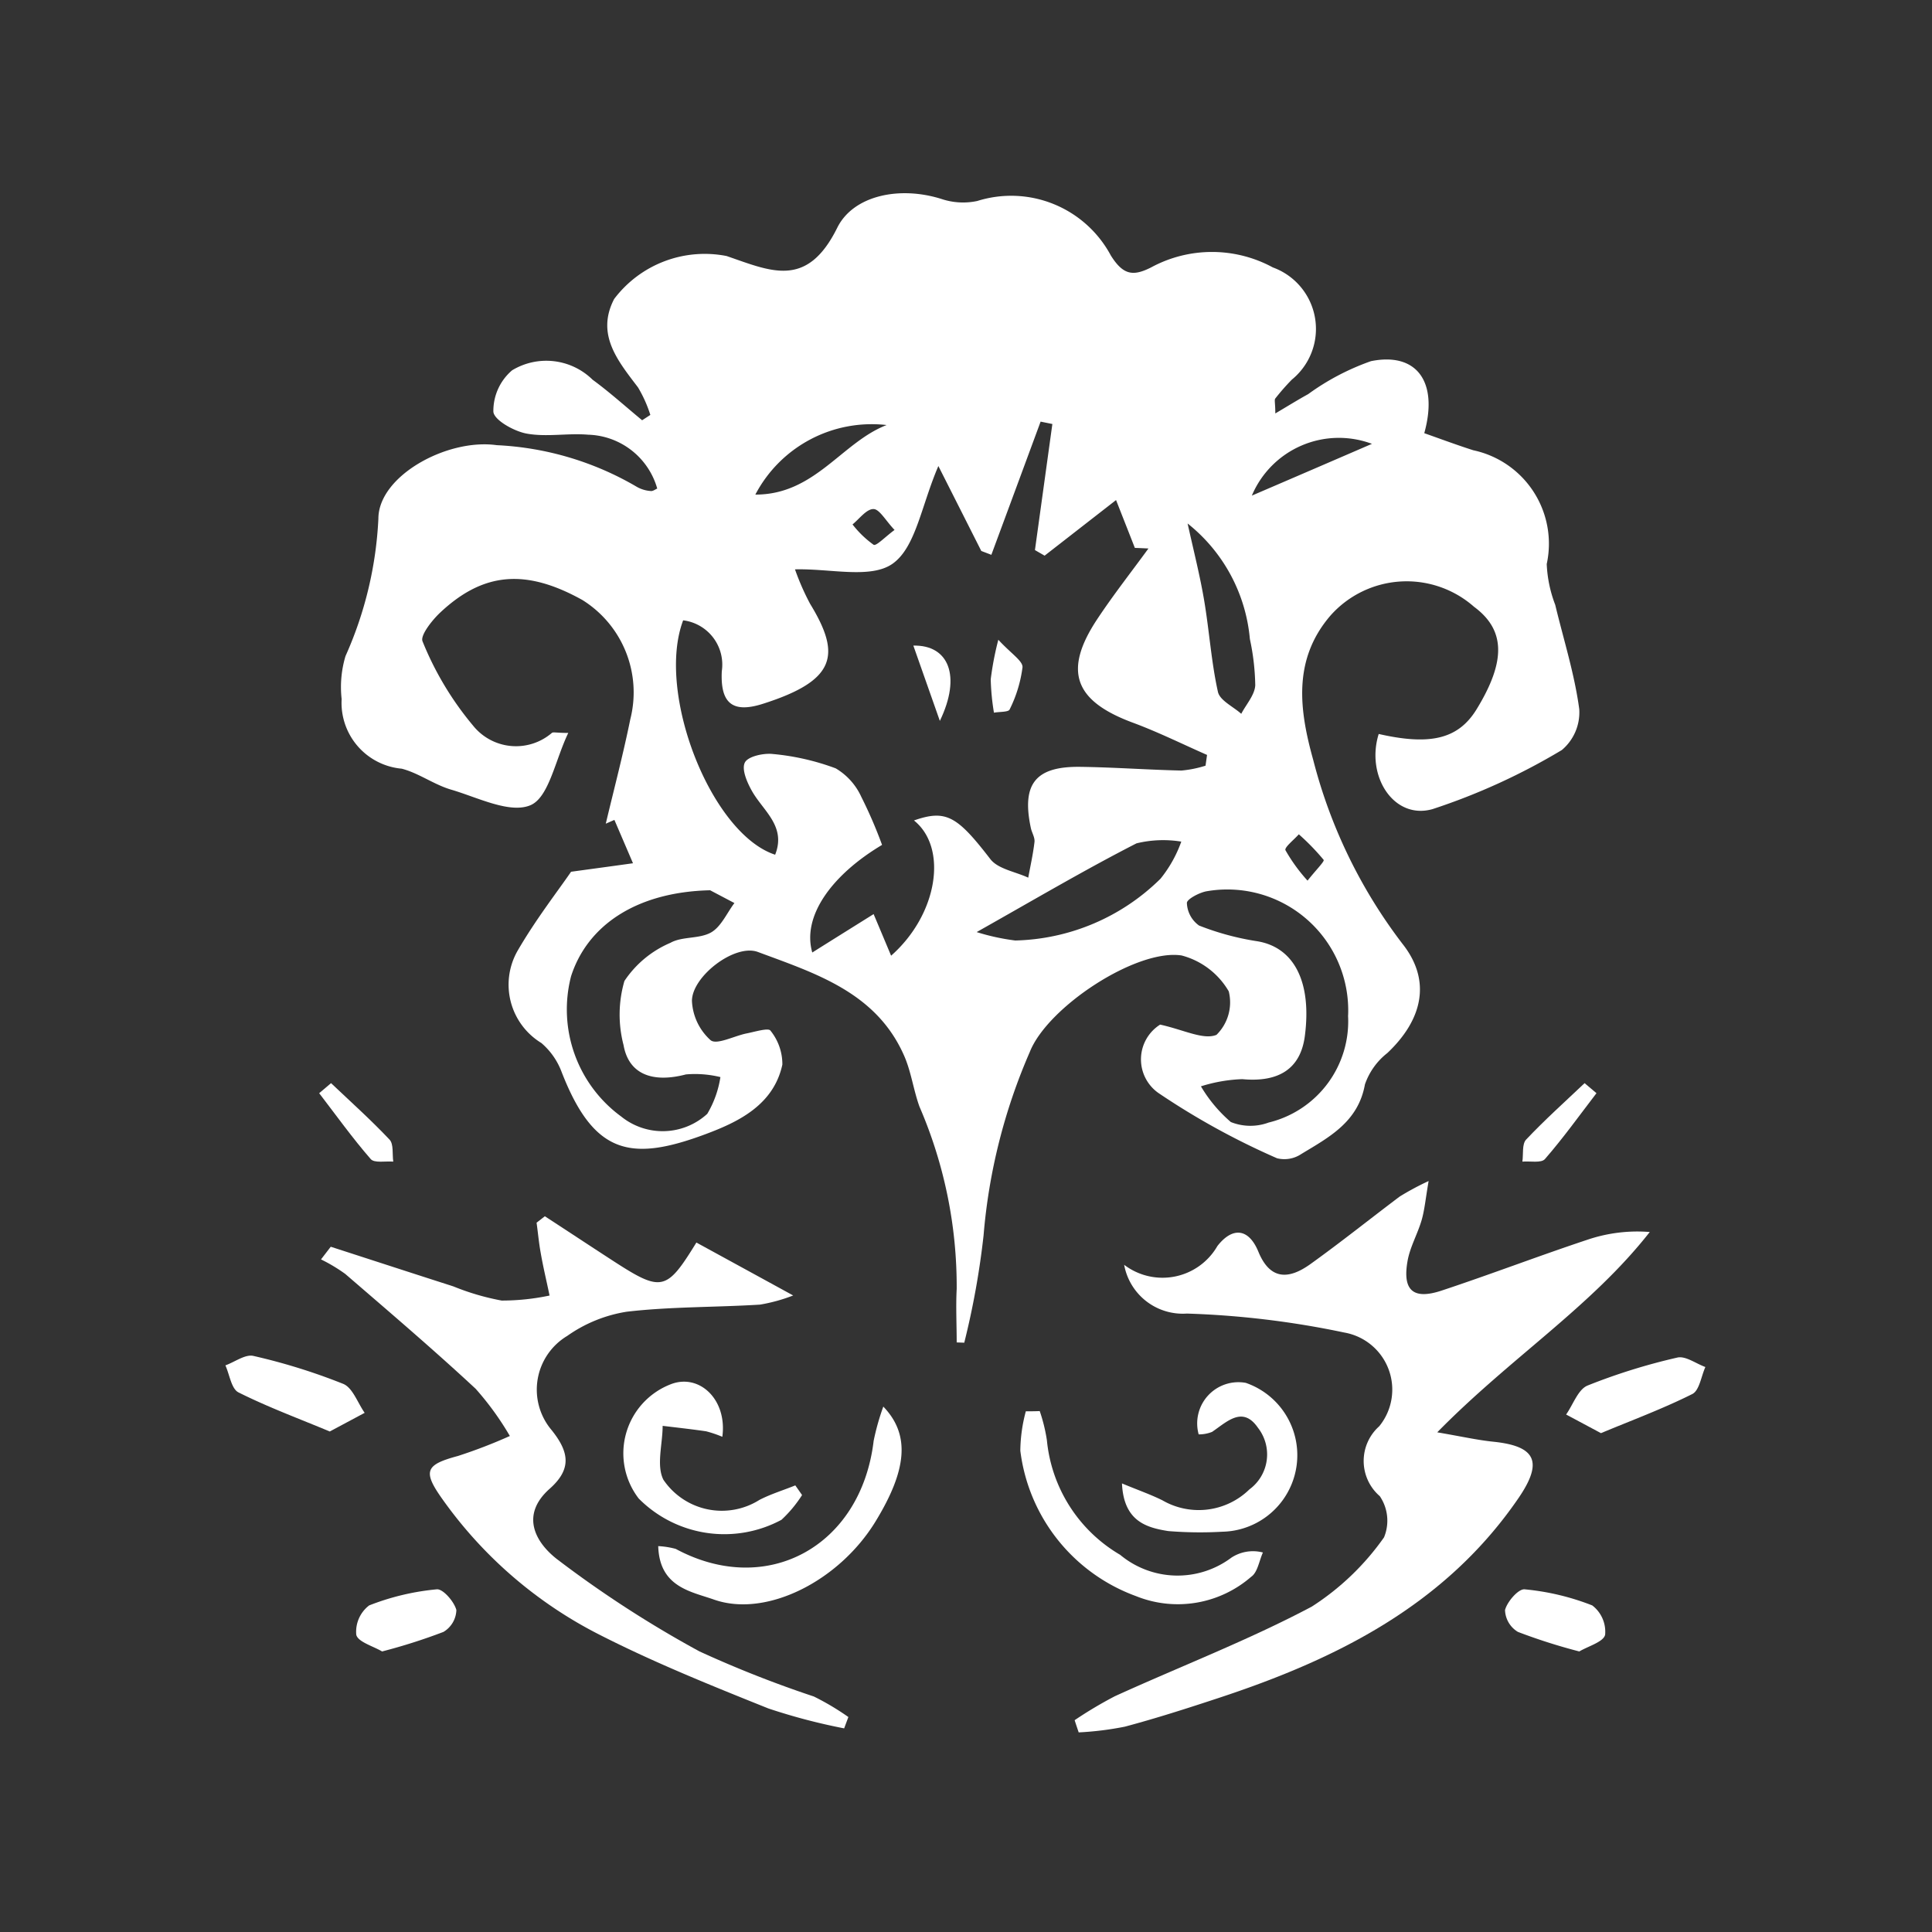 <svg id="magma-bomb" xmlns="http://www.w3.org/2000/svg" width="60" height="60" viewBox="0 0 60 60">
  <rect x="0" y="0" width="60" height="60" fill="#333333" stroke="none"/>
  <rect id="Rectangle_3328" data-name="Rectangle 3328" width="60" height="60" fill="none"/>
  <g id="Layer_1-2" transform="translate(7 6)">
    <g id="Group_75" data-name="Group 75" transform="translate(0 0)">
      <path id="Path_2896" data-name="Path 2896" d="M35.076,35.691c0-.555-.029-1.112,0-1.664a14.081,14.081,0,0,0-1.157-5.662c-.189-.525-.259-1.1-.485-1.6-.868-1.953-2.755-2.539-4.53-3.2-.715-.268-2.052.758-2.05,1.522a1.747,1.747,0,0,0,.58,1.218c.192.153.733-.135,1.121-.212.253-.05.674-.18.737-.086a1.657,1.657,0,0,1,.37,1.055c-.271,1.254-1.366,1.781-2.39,2.162-2.311.861-3.464.64-4.465-1.932a2.195,2.195,0,0,0-.629-.9,2.122,2.122,0,0,1-.733-2.875c.561-.967,1.254-1.858,1.655-2.444.855-.117,1.389-.189,1.923-.264-.192-.449-.386-.9-.577-1.346-.09.038-.178.079-.268.117.257-1.08.541-2.156.762-3.245a3.382,3.382,0,0,0-1.486-3.7c-1.75-.974-3.071-.875-4.415.386-.257.241-.634.719-.55.9a9.738,9.738,0,0,0,1.567,2.613,1.709,1.709,0,0,0,2.447.228c.043-.036.142,0,.51,0-.406.843-.6,2-1.173,2.244-.643.273-1.646-.244-2.471-.485-.528-.156-1-.512-1.529-.649a2.052,2.052,0,0,1-1.865-2.162,3.348,3.348,0,0,1,.12-1.335,11.8,11.8,0,0,0,1.021-4.266c0-1.33,2.138-2.5,3.675-2.284a9.471,9.471,0,0,1,4.361,1.3,1.01,1.01,0,0,0,.424.124c.063.009.135-.047.2-.077A2.3,2.3,0,0,0,23.63,7.5c-.634-.054-1.29.079-1.908-.034-.395-.072-1.017-.422-1.035-.681A1.658,1.658,0,0,1,21.269,5.5a2.051,2.051,0,0,1,2.5.293c.534.39,1.026.837,1.538,1.258.086-.054.169-.11.255-.165a4.015,4.015,0,0,0-.383-.855c-.625-.823-1.312-1.642-.742-2.744A3.522,3.522,0,0,1,27.93,1.951c1.382.474,2.494,1.024,3.436-.877.5-1.01,1.946-1.308,3.249-.891a2.117,2.117,0,0,0,1.1.059,3.509,3.509,0,0,1,4.147,1.691c.386.616.695.652,1.251.372a3.962,3.962,0,0,1,3.781,0,2.031,2.031,0,0,1,.591,3.484,7.031,7.031,0,0,0-.514.586c-.036.045,0,.142,0,.465.413-.244.713-.431,1.021-.6a7.573,7.573,0,0,1,1.95-1.024c1.416-.286,2.1.636,1.655,2.237.5.176,1.006.365,1.522.53A2.967,2.967,0,0,1,53.4,11.516a3.993,3.993,0,0,0,.264,1.267c.259,1.08.6,2.147.746,3.24a1.527,1.527,0,0,1-.541,1.27,19.762,19.762,0,0,1-4.016,1.835c-1.2.34-2.079-1.024-1.671-2.334,1.615.368,2.476.151,3.04-.767.918-1.5.893-2.465-.081-3.184a3.163,3.163,0,0,0-4.46.277c-1.184,1.38-.958,2.954-.532,4.483a15.886,15.886,0,0,0,2.774,5.712c.9,1.139.627,2.35-.474,3.389a2.113,2.113,0,0,0-.695.974c-.21,1.168-1.114,1.639-1.978,2.162a.943.943,0,0,1-.751.131,23.057,23.057,0,0,1-3.687-2.029,1.277,1.277,0,0,1,.056-2.122c.737.162,1.346.485,1.75.318a1.414,1.414,0,0,0,.381-1.351,2.4,2.4,0,0,0-1.463-1.114c-1.4-.216-4.167,1.6-4.717,3a17.913,17.913,0,0,0-1.434,5.691,25.174,25.174,0,0,1-.6,3.335l-.235-.009Zm1.071-24.463-.307-.117c-.415-.821-.83-1.644-1.333-2.638-.532,1.236-.7,2.519-1.418,3.031-.679.483-1.935.149-3.035.178a7.686,7.686,0,0,0,.469,1.069c.963,1.578.823,2.379-1.468,3.107-.963.307-1.321-.041-1.274-1.012a1.386,1.386,0,0,0-1.2-1.581c-.85,2.253.868,6.629,2.857,7.279.347-.877-.359-1.351-.71-1.96-.156-.271-.338-.685-.232-.9.09-.192.577-.3.868-.268a7.559,7.559,0,0,1,1.955.446,1.982,1.982,0,0,1,.794.884,14.075,14.075,0,0,1,.645,1.493c-1.574.94-2.489,2.221-2.167,3.342.636-.4,1.242-.778,1.905-1.193.205.485.368.875.543,1.292,1.452-1.281,1.77-3.351.71-4.2,1-.35,1.344-.133,2.372,1.2.239.309.776.39,1.177.577.068-.37.151-.737.194-1.109.016-.138-.081-.286-.113-.433-.291-1.364.138-1.917,1.529-1.9,1.051.014,2.1.092,3.15.115a3.509,3.509,0,0,0,.746-.151l.047-.334c-.764-.336-1.513-.708-2.3-1-1.824-.674-2.174-1.608-1.114-3.211.5-.755,1.062-1.47,1.594-2.2-.14-.007-.282-.014-.422-.018-.185-.474-.372-.945-.584-1.486l-2.219,1.727c-.1-.059-.2-.115-.3-.174l.541-3.915-.365-.074q-.764,2.07-1.531,4.14Zm-8.731,10.42c-2.3.054-3.811,1.1-4.316,2.67a4.118,4.118,0,0,0,1.556,4.356,2.05,2.05,0,0,0,2.674-.083,3.171,3.171,0,0,0,.408-1.141,3.316,3.316,0,0,0-1.071-.083c-1.03.271-1.777,0-1.937-.911a3.738,3.738,0,0,1,.027-1.991,3.239,3.239,0,0,1,1.427-1.184c.365-.207.9-.115,1.267-.325.311-.18.487-.6.722-.911l-.76-.4Zm19.816,3.89a3.755,3.755,0,0,0-4.4-3.858c-.23.043-.611.248-.607.363a.9.9,0,0,0,.377.7,8.374,8.374,0,0,0,1.8.487c1.145.183,1.707,1.254,1.486,2.945-.133,1.019-.812,1.445-1.944,1.339a4.81,4.81,0,0,0-1.283.223,4.426,4.426,0,0,0,.929,1.109,1.634,1.634,0,0,0,1.173.016,3.235,3.235,0,0,0,2.467-3.324ZM35.694,22.946a6.827,6.827,0,0,0,1.2.262,6.638,6.638,0,0,0,4.512-1.919,3.928,3.928,0,0,0,.645-1.152,3.5,3.5,0,0,0-1.391.054c-1.61.823-3.17,1.745-4.968,2.758Zm6.553-12.688c.2.9.388,1.639.514,2.388.16.945.221,1.91.428,2.841.059.266.471.455.724.681.153-.293.417-.582.435-.884a7.336,7.336,0,0,0-.167-1.439,5.165,5.165,0,0,0-1.937-3.59ZM32.9,7.2a4.081,4.081,0,0,0-4.077,2.16C30.672,9.365,31.507,7.737,32.9,7.2Zm15.072.584a2.933,2.933,0,0,0-3.73,1.608C45.62,8.8,46.793,8.294,47.972,7.784Zm-2,13.565c.248-.316.534-.6.5-.645a7.112,7.112,0,0,0-.771-.794c-.149.169-.453.406-.415.494A5.258,5.258,0,0,0,45.972,21.349ZM33.146,10.458c-.284-.3-.469-.649-.656-.649-.216,0-.433.3-.649.478a3.142,3.142,0,0,0,.654.631C32.578,10.966,32.846,10.679,33.146,10.458Z" transform="translate(-12.365 0)" fill="#fff"/>
      <path id="Path_2897" data-name="Path 2897" d="M118.478,138.648a1.967,1.967,0,0,0,2.9-.579c.46-.591.967-.568,1.274.178.37.9.961.85,1.61.386.943-.676,1.847-1.4,2.776-2.1a8.487,8.487,0,0,1,.9-.483c-.095.552-.124.891-.216,1.211-.124.428-.359.832-.437,1.265-.165.92.171,1.22,1.055.927,1.531-.507,3.037-1.085,4.566-1.592a4.834,4.834,0,0,1,1.9-.228c-1.829,2.332-4.329,3.906-6.6,6.221.776.133,1.251.241,1.734.291,1.33.135,1.556.622.8,1.736-2.277,3.335-5.655,5.017-9.344,6.23-.958.316-1.919.625-2.891.884a9.775,9.775,0,0,1-1.434.178c-.043-.126-.086-.253-.126-.379a12.765,12.765,0,0,1,1.249-.744c2.038-.929,4.14-1.736,6.115-2.783a8.062,8.062,0,0,0,2.244-2.151,1.355,1.355,0,0,0-.131-1.279,1.444,1.444,0,0,1-.018-2.171,1.8,1.8,0,0,0-1.085-2.911,27.848,27.848,0,0,0-4.889-.589,1.85,1.85,0,0,1-1.948-1.518Z" transform="translate(-90.571 -105.372)" fill="#fff"/>
      <path id="Path_2898" data-name="Path 2898" d="M13.487,141.865c1.267.41,2.535.823,3.8,1.229a7.644,7.644,0,0,0,1.5.44,7.163,7.163,0,0,0,1.488-.156c-.092-.446-.2-.888-.277-1.337-.056-.307-.083-.618-.126-.925l.257-.2c.7.455,1.391.913,2.09,1.366,1.54,1,1.682.967,2.616-.55.94.514,1.887,1.031,3.006,1.644a5.209,5.209,0,0,1-1.03.284c-1.38.086-2.771.061-4.142.221a4.39,4.39,0,0,0-1.845.751,1.945,1.945,0,0,0-.485,2.925c.552.688.625,1.213-.061,1.822-.934.83-.426,1.689.253,2.205a34.479,34.479,0,0,0,4.4,2.846,35,35,0,0,0,3.551,1.4,8.012,8.012,0,0,1,1.073.638c-.043.117-.088.235-.131.352a18.564,18.564,0,0,1-2.352-.618c-1.766-.708-3.538-1.421-5.229-2.282a13.42,13.42,0,0,1-4.891-4.212c-.627-.879-.532-1.076.48-1.348a15.883,15.883,0,0,0,1.61-.62,9.086,9.086,0,0,0-1.062-1.466c-1.317-1.224-2.688-2.392-4.05-3.567a5.121,5.121,0,0,0-.753-.451l.3-.39Z" transform="translate(-10.208 -109.144)" fill="#fff"/>
      <path id="Path_2899" data-name="Path 2899" d="M185.735,162.677l-1.085-.58c.219-.311.372-.78.667-.9a18.7,18.7,0,0,1,2.785-.868c.253-.061.58.187.873.293-.131.289-.185.728-.406.839-.922.462-1.9.823-2.837,1.215Z" transform="translate(-143.013 -124.168)" fill="#fff"/>
      <path id="Path_2900" data-name="Path 2900" d="M178.507,194.2a17.852,17.852,0,0,1-1.905-.607.821.821,0,0,1-.4-.679c.068-.262.417-.663.609-.643a7.675,7.675,0,0,1,2.1.5,1.03,1.03,0,0,1,.4.909c-.047.223-.525.356-.8.519Z" transform="translate(-136.462 -148.913)" fill="#fff"/>
      <path id="Path_2901" data-name="Path 2901" d="M180.93,122.883c-.528.688-1.033,1.394-1.6,2.045-.113.131-.46.059-.7.079.034-.232-.016-.543.115-.683.577-.611,1.206-1.175,1.817-1.754l.368.311Z" transform="translate(-138.351 -94.932)" fill="#fff"/>
      <path id="Path_2902" data-name="Path 2902" d="M12.92,122.883c.528.688,1.033,1.394,1.6,2.045.113.131.46.059.7.079-.034-.232.016-.543-.115-.683-.577-.611-1.206-1.175-1.817-1.754l-.368.311Z" transform="translate(-10.007 -94.932)" fill="#fff"/>
      <path id="Path_2903" data-name="Path 2903" d="M105.633,61.5c.4.435.762.656.751.855a4.09,4.09,0,0,1-.4,1.31c-.036.086-.318.068-.487.1a7.343,7.343,0,0,1-.1-1.037A9.455,9.455,0,0,1,105.633,61.5Z" transform="translate(-81.629 -47.632)" fill="#fff"/>
      <path id="Path_2904" data-name="Path 2904" d="M94.75,62.308c1.091-.027,1.5.936.823,2.338C95.257,63.747,95.009,63.043,94.75,62.308Z" transform="translate(-73.385 -48.258)" fill="#fff"/>
      <path id="Path_2905" data-name="Path 2905" d="M3.24,162.447l1.085-.58c-.219-.311-.372-.78-.667-.9A18.7,18.7,0,0,0,.873,160.1c-.253-.061-.58.187-.873.293.131.289.185.728.406.839.922.462,1.9.823,2.837,1.215Z" transform="translate(0 -123.99)" fill="#fff"/>
      <path id="Path_2906" data-name="Path 2906" d="M18.816,194.2a17.851,17.851,0,0,0,1.905-.607.821.821,0,0,0,.4-.679c-.068-.262-.417-.663-.609-.643a7.675,7.675,0,0,0-2.1.5,1.03,1.03,0,0,0-.4.909c.047.223.525.356.8.519Z" transform="translate(-13.948 -148.913)" fill="#fff"/>
    </g>
    <path id="Path_2907" data-name="Path 2907" d="M59.59,171.444a2.565,2.565,0,0,1,.548.086c2.83,1.524,5.757-.077,6.147-3.355a7.526,7.526,0,0,1,.3-1.064c.85.882.726,1.982-.239,3.563-1.134,1.86-3.4,3-5.019,2.431-.719-.253-1.693-.388-1.732-1.657h0Z" transform="translate(-46.153 -129.428)" fill="#fff"/>
    <path id="Path_2908" data-name="Path 2908" d="M110.054,167.727a5.16,5.16,0,0,1,.221.9,4.637,4.637,0,0,0,2.275,3.56,2.787,2.787,0,0,0,3.455.088,1.223,1.223,0,0,1,.979-.16c-.117.257-.165.618-.363.753a3.472,3.472,0,0,1-3.583.6,5.527,5.527,0,0,1-3.588-4.514,4.871,4.871,0,0,1,.171-1.224c.144,0,.289,0,.433-.007Z" transform="translate(-84.763 -129.901)" fill="#fff"/>
    <path id="Path_2909" data-name="Path 2909" d="M57.858,165.416a3.592,3.592,0,0,0-.505-.171c-.449-.065-.9-.115-1.348-.169,0,.564-.2,1.227.023,1.673a2.191,2.191,0,0,0,2.983.627c.354-.183.742-.3,1.114-.451l.21.3a3.9,3.9,0,0,1-.64.769,3.746,3.746,0,0,1-4.433-.661,2.3,2.3,0,0,1,.985-3.545c.884-.354,1.768.46,1.612,1.624Z" transform="translate(-42.426 -126.795)" fill="#fff"/>
    <path id="Path_2910" data-name="Path 2910" d="M123.46,166.818c.514.214.9.347,1.263.528a2.251,2.251,0,0,0,2.7-.341,1.346,1.346,0,0,0,.264-1.914c-.476-.692-.963-.183-1.425.129a1.1,1.1,0,0,1-.415.077,1.28,1.28,0,0,1,1.463-1.6,2.377,2.377,0,0,1-.728,4.623,12.229,12.229,0,0,1-1.678-.02c-.688-.108-1.387-.311-1.439-1.481h0Z" transform="translate(-95.621 -126.751)" fill="#fff"/>
  </g>
</svg>
